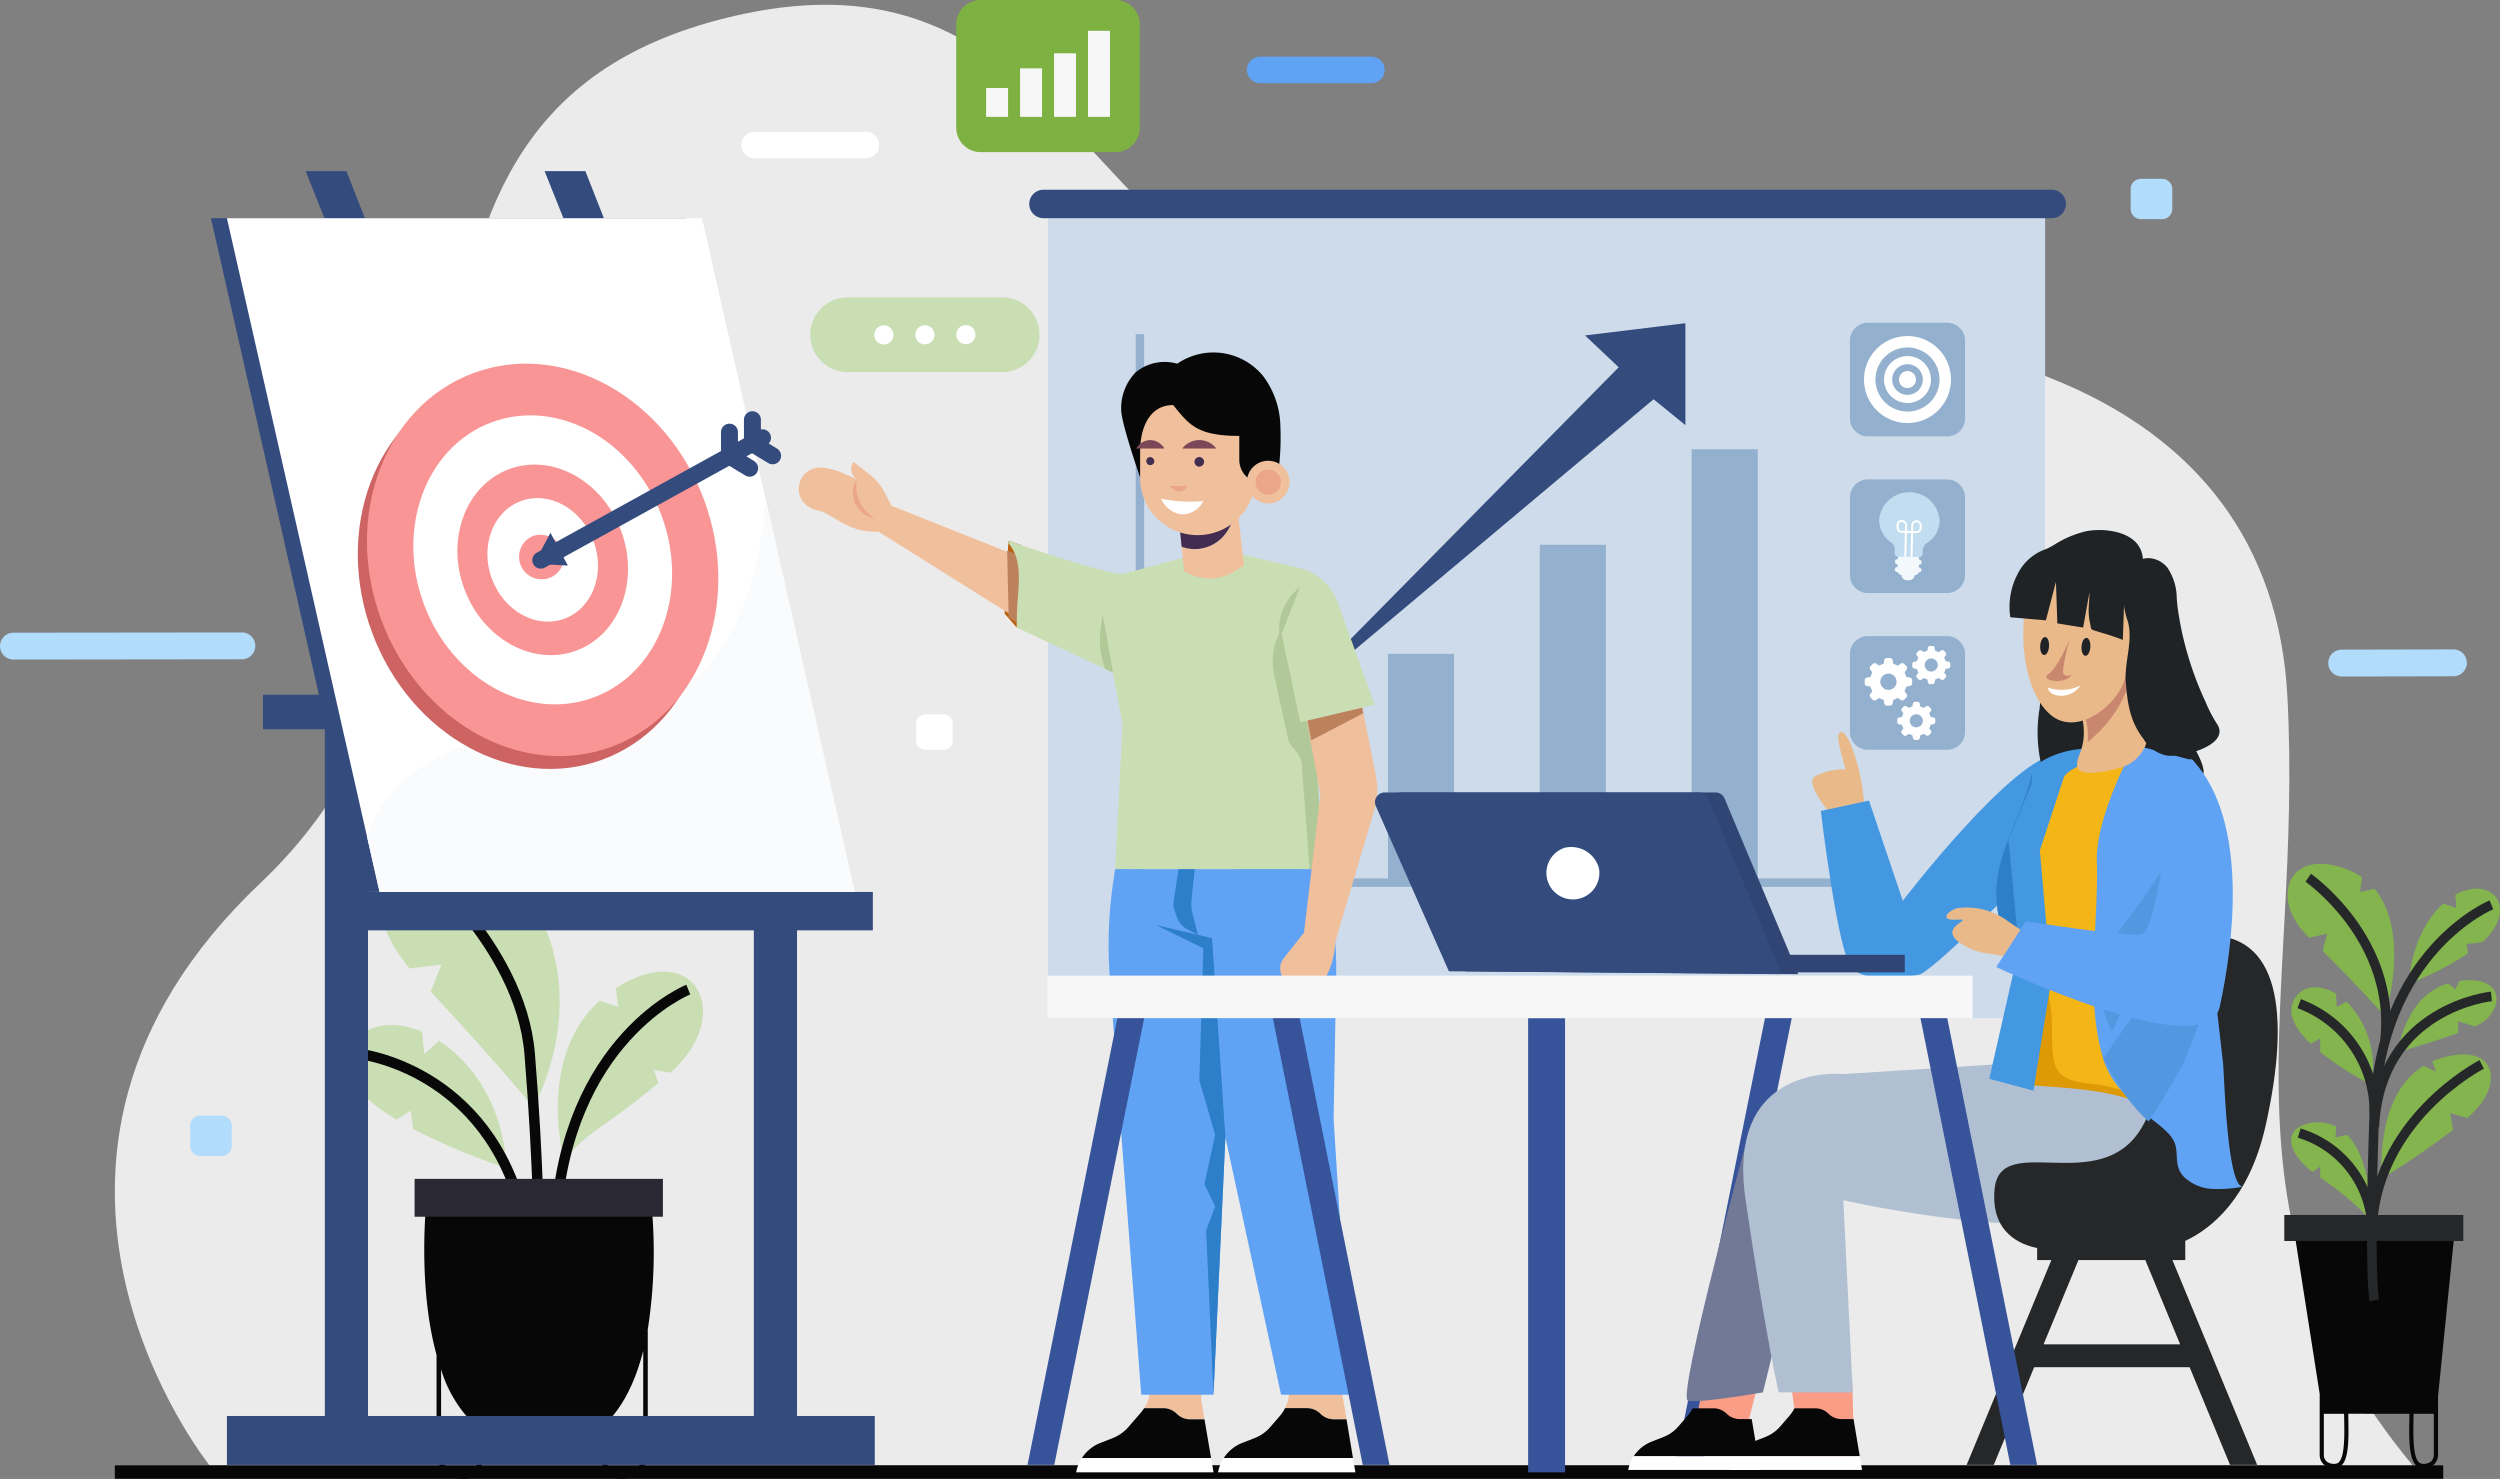 <svg id="Grupo_1080411" data-name="Grupo 1080411" xmlns="http://www.w3.org/2000/svg" xmlns:xlink="http://www.w3.org/1999/xlink" width="295" height="174.516" viewBox="0 0 295 174.516">
  <rect x="0" y="0" width="295" height="174.516" fill="#808080" stroke="none"/>
  <defs>
    <clipPath id="clip-path">
      <rect id="Rectángulo_379209" data-name="Rectángulo 379209" width="295" height="174.516" fill="none"/>
    </clipPath>
  </defs>
  <g id="Grupo_1080410" data-name="Grupo 1080410" clip-path="url(#clip-path)">
    <path id="Trazado_831556" data-name="Trazado 831556" d="M42.441,173.648s-28.8-35.8,6.063-68.772S54.567,15.85,102.317,3.132s42.823,45.219,94.363,38.154,89.057,5.2,90.952,41.7-9.474,61.461,14.779,90.665Z" transform="translate(-17.715 -0.737)" fill="#ebebeb"/>
    <rect id="Rectángulo_379189" data-name="Rectángulo 379189" width="274.753" height="1.589" transform="translate(13.549 172.911)" fill="#070707"/>
    <path id="Trazado_831557" data-name="Trazado 831557" d="M113.233,295.96a76.3,76.3,0,0,1-11.026-4.588l-.268-2.16-1.694,1.051c-4-2.417-7.017-5.36-5.5-8.313,1.544-3,5-3.548,8.517-2.058l.257,2.621,1.747-1.554c4.014,2.594,7.627,7.8,7.965,15" transform="translate(-53.46 -158.144)" fill="#cadeb4"/>
    <path id="Trazado_831558" data-name="Trazado 831558" d="M97.845,286.977s15.231,1.653,19.385,19.341" transform="translate(-55.442 -162.611)" fill="none" stroke="#080808" stroke-miterlimit="10" stroke-width="1.237"/>
    <path id="Trazado_831559" data-name="Trazado 831559" d="M121.521,259.807s-5.4-6.432-12.151-13.641l1.286-3.179s-2.069.236-3.768.461c-5.886-7.091-2.948-12.065-1.683-13.459,1.12-1.233,6.9-4.513,12.821,1.292l-.359,3.13h2.921c.316.461.627.949.933,1.474,6.93,11.792,0,23.922,0,23.922" transform="translate(-58.559 -129.163)" fill="#cadeb4"/>
    <path id="Trazado_831560" data-name="Trazado 831560" d="M111.038,232.66s13.311,10.407,14.383,23.539,1.1,22.423,1.1,22.423" transform="translate(-62.918 -131.833)" fill="none" stroke="#080808" stroke-miterlimit="10" stroke-width="1.237"/>
    <path id="Trazado_831561" data-name="Trazado 831561" d="M165.195,276.48l-1.978-.338.536,1.56c-7.311,6.051-8.185,5.43-11.128,9.214,0,0-3.328-12.129,4.192-18.942l2.2.75-.289-2.214c9.342-6.014,14.188,3.034,6.464,9.97" transform="translate(-86.067 -149.899)" fill="#cadeb4"/>
    <path id="Trazado_831562" data-name="Trazado 831562" d="M166.914,269.455s-14.472,5.762-15.678,27.738" transform="translate(-85.696 -152.683)" fill="none" stroke="#080808" stroke-miterlimit="10" stroke-width="1.237"/>
    <path id="Trazado_831563" data-name="Trazado 831563" d="M142.253,326.139H115.812s-1.169,10.1,1.158,18.535v11.642a2.921,2.921,0,0,0,1.667,2.632,3.426,3.426,0,0,0,1.458.37,2.122,2.122,0,0,0,1.19-.348c1-.664,1.587-2.257,1.747-4.754a11.752,11.752,0,0,0,12.778-.45c.118,2.755.713,4.5,1.769,5.2a2.148,2.148,0,0,0,1.19.348,3.431,3.431,0,0,0,1.463-.37,2.926,2.926,0,0,0,1.662-2.632V341.774h-.016a59.315,59.315,0,0,0,.375-15.635M120.99,358.524a2.09,2.09,0,0,1-2.123-.059,2.4,2.4,0,0,1-1.362-2.149v-9.921a15.144,15.144,0,0,0,5.011,7.461c-.144,3.05-.874,4.234-1.527,4.669m20.368-2.208A2.39,2.39,0,0,1,140,358.465a2.1,2.1,0,0,1-2.128.059c-.692-.461-1.458-1.747-1.538-5.183,2.551-2.176,4.1-5.521,5.022-9.133Z" transform="translate(-65.457 -184.802)" fill="#070707"/>
    <rect id="Rectángulo_379190" data-name="Rectángulo 379190" width="29.301" height="4.467" transform="translate(48.924 139.106)" fill="#2a2832"/>
    <path id="Trazado_831564" data-name="Trazado 831564" d="M633.368,317.272a32.912,32.912,0,0,0-6.082-5.129v-1.317l-.924.644c-3.434-2.722-3.272-5.444.084-5.827a4.7,4.7,0,0,1,2.721.462l-.078,1.282,1.371-.314c1.636,1.685,2.766,4.923,2.908,10.2" transform="translate(-353.5 -173.168)" fill="#83b44d"/>
    <path id="Trazado_831565" data-name="Trazado 831565" d="M660.257,292.789a12.207,12.207,0,0,1-1.71,1.827l-2-.6.315,2.009a97.926,97.926,0,0,1-8.421,5.738c-.216-4.893.752-10.744,4.962-13.309l1.474.708-.457-1.238a9.257,9.257,0,0,1,.963-.354c5.9-1.783,7.187,1.965,4.874,5.217" transform="translate(-367.414 -162.687)" fill="#83b44d"/>
    <path id="Trazado_831566" data-name="Trazado 831566" d="M633.289,280.292a37.007,37.007,0,0,1-5.979-3.822v-1.6l-1.125.619c-1.71-1.636-2.835-3.463-2.009-5.1.933-1.847,3.031-1.99,5-.81l.084,1.547,1.16-.6a10.738,10.738,0,0,1,2.869,9.771" transform="translate(-353.523 -152.323)" fill="#83b44d"/>
    <path id="Trazado_831567" data-name="Trazado 831567" d="M661.964,272.347l-1.994-.6v1.366c-3.208,1.154-7.148,2.284-7.148,2.284.712-3.729,2.442-7.074,5.989-8.15l.791.757.536-1.041c.246-.035.5-.054.757-.069,4.957-.246,4.3,4.088,1.071,5.453" transform="translate(-369.911 -151.226)" fill="#83b44d"/>
    <path id="Trazado_831568" data-name="Trazado 831568" d="M634.368,253.191s-3.38-3.758-7.359-7.723l.555-2.029-2.127.487c-.04-.039-.084-.079-.123-.118-4.667-4.505-2.368-10.646,4.589-7.944a7.929,7.929,0,0,1,1.764.943l-.25,1.72,1.72-.368c3.316,3.974,2.442,10.936,1.233,15.033" transform="translate(-352.942 -133.273)" fill="#83b44d"/>
    <path id="Trazado_831569" data-name="Trazado 831569" d="M666.278,246.156a7.053,7.053,0,0,1-1.695,2.157l-1.852.2.192,1.106a36.4,36.4,0,0,1-6.961,3.567s.079-5.674,3.881-9.3c.054-.054.108-.1.162-.147l1.538.516-.133-1.543c3.331-1.867,6.421.1,4.868,3.444" transform="translate(-371.691 -137.12)" fill="#83b44d"/>
    <path id="Trazado_831570" data-name="Trazado 831570" d="M643.574,334.364H624.537l3.071,19.574V361.2a1.564,1.564,0,0,0,.471,1.063,1.734,1.734,0,0,0,1.224.419c.073,0,.149,0,.226-.009,1.562-.116,1.507-3.184,1.463-5.65,0-.254-.009-.5-.011-.736H638.2c0,.235-.007.482-.011.736-.044,2.465-.1,5.534,1.463,5.65.078.006.154.009.226.009a1.735,1.735,0,0,0,1.224-.419,1.563,1.563,0,0,0,.471-1.063v-6.968ZM630.5,357.032c.036,2.019.09,5.069-1.009,5.151a1.391,1.391,0,0,1-1.075-.276,1.078,1.078,0,0,1-.319-.707v-4.913h2.391c0,.238.007.488.011.745m10.263,4.871a1.391,1.391,0,0,1-1.079.28c-1.1-.081-1.044-3.132-1.009-5.151,0-.257.009-.507.011-.745h2.391V361.2a1.075,1.075,0,0,1-.315.7" transform="translate(-353.885 -189.462)" fill="#070707"/>
    <rect id="Rectángulo_379191" data-name="Rectángulo 379191" width="21.125" height="3.07" transform="translate(269.547 143.366)" fill="#252728"/>
    <path id="Trazado_831571" data-name="Trazado 831571" d="M659.925,246.366s-13.141,5.4-13.817,24.564,0,22.108,0,22.108" transform="translate(-365.938 -139.6)" fill="none" stroke="#252728" stroke-miterlimit="10" stroke-width="1.134"/>
    <path id="Trazado_831572" data-name="Trazado 831572" d="M626.049,308.526a12.131,12.131,0,0,1,8.563,10.4" transform="translate(-354.742 -174.822)" fill="none" stroke="#252728" stroke-miterlimit="10" stroke-width="1.134"/>
    <path id="Trazado_831573" data-name="Trazado 831573" d="M658.779,289.822s-12.842,6.55-12.971,20.142" transform="translate(-365.938 -164.223)" fill="none" stroke="#252728" stroke-miterlimit="10" stroke-width="1.134"/>
    <path id="Trazado_831574" data-name="Trazado 831574" d="M626.049,273.289a13.593,13.593,0,0,1,8.863,12.9" transform="translate(-354.742 -154.855)" fill="none" stroke="#252728" stroke-miterlimit="10" stroke-width="1.134"/>
    <path id="Trazado_831575" data-name="Trazado 831575" d="M628.505,239s10.426,7.238,9.054,19.3" transform="translate(-356.133 -135.424)" fill="none" stroke="#252728" stroke-miterlimit="10" stroke-width="1.134"/>
    <path id="Trazado_831576" data-name="Trazado 831576" d="M660.318,271.306s-13.141,1.31-13.817,15.393" transform="translate(-366.33 -153.732)" fill="none" stroke="#252728" stroke-miterlimit="10" stroke-width="1.134"/>
    <rect id="Rectángulo_379192" data-name="Rectángulo 379192" width="4.358" height="95.699" transform="translate(180.318 78.036)" fill="#37539a"/>
    <rect id="Rectángulo_379193" data-name="Rectángulo 379193" width="117.657" height="95.699" transform="translate(123.668 24.444)" fill="#cedbea"/>
    <path id="Trazado_831577" data-name="Trazado 831577" d="M400.894,55.02H281.841a1.679,1.679,0,0,1,0-3.357H400.894a1.679,1.679,0,0,1,0,3.357" transform="translate(-158.75 -29.274)" fill="#344b7e"/>
    <path id="Trazado_831578" data-name="Trazado 831578" d="M515.177,186.617h-9.342a2.122,2.122,0,0,1-2.122-2.122v-9.166a2.122,2.122,0,0,1,2.122-2.122h9.342a2.122,2.122,0,0,1,2.122,2.122V184.5a2.122,2.122,0,0,1-2.122,2.122" transform="translate(-285.422 -98.145)" fill="#93b1ce"/>
    <path id="Trazado_831579" data-name="Trazado 831579" d="M513.072,181.471l-.42-.074a2.2,2.2,0,0,0-.217-.523l.245-.349a.323.323,0,0,0-.036-.413l-.251-.251a.323.323,0,0,0-.414-.029l-.349.245a2.166,2.166,0,0,0-.523-.217l-.072-.429a.323.323,0,0,0-.312-.268h-.363a.323.323,0,0,0-.318.268l-.074.419a2.162,2.162,0,0,0-.523.217l-.348-.234a.322.322,0,0,0-.414.036l-.251.251a.322.322,0,0,0-.036.413l.244.349a2.2,2.2,0,0,0-.217.523l-.419.074a.322.322,0,0,0-.267.319v.356a.322.322,0,0,0,.267.318l.419.074a2.194,2.194,0,0,0,.217.523l-.244.349a.322.322,0,0,0,.036.413l.251.252a.323.323,0,0,0,.414.036l.349-.245a2.164,2.164,0,0,0,.523.217l.074.419a.323.323,0,0,0,.319.268h.361a.323.323,0,0,0,.319-.268l.073-.419a2.158,2.158,0,0,0,.523-.217l.341.24a.323.323,0,0,0,.414-.036l.251-.251a.323.323,0,0,0,.036-.413l-.245-.352a2.185,2.185,0,0,0,.217-.523l.42-.074a.322.322,0,0,0,.267-.319v-.356a.322.322,0,0,0-.267-.317m-2.533,1.455a.96.96,0,1,1,.96-.96v.005a.961.961,0,0,1-.96.955" transform="translate(-287.703 -101.52)" fill="#fff"/>
    <path id="Trazado_831580" data-name="Trazado 831580" d="M524.943,177.74l-.337-.059a1.756,1.756,0,0,0-.174-.42l.2-.28a.259.259,0,0,0-.029-.332l-.2-.2a.258.258,0,0,0-.331-.024l-.28.2a1.753,1.753,0,0,0-.42-.174l-.058-.345a.259.259,0,0,0-.25-.215h-.291a.259.259,0,0,0-.255.215l-.059.336a1.731,1.731,0,0,0-.419.174l-.28-.188a.258.258,0,0,0-.331.029l-.2.2a.258.258,0,0,0-.029.332l.2.28a1.757,1.757,0,0,0-.174.42l-.336.059a.259.259,0,0,0-.215.256v.286a.259.259,0,0,0,.215.256l.336.059a1.757,1.757,0,0,0,.174.42l-.2.28a.259.259,0,0,0,.029.332l.2.2a.258.258,0,0,0,.331.029l.28-.2a1.755,1.755,0,0,0,.42.174l.059.336a.259.259,0,0,0,.256.215h.29a.259.259,0,0,0,.256-.215l.059-.336a1.755,1.755,0,0,0,.42-.174l.274.192a.258.258,0,0,0,.331-.029l.2-.2a.259.259,0,0,0,.029-.332l-.2-.283a1.756,1.756,0,0,0,.174-.42l.337-.059a.259.259,0,0,0,.215-.256v-.286a.259.259,0,0,0-.215-.254m-2.034,1.168a.771.771,0,1,1,.771-.771v0a.771.771,0,0,1-.771.767" transform="translate(-295.026 -99.664)" fill="#fff"/>
    <path id="Trazado_831581" data-name="Trazado 831581" d="M520.881,192.929l-.337-.059a1.761,1.761,0,0,0-.174-.42l.2-.28a.259.259,0,0,0-.029-.332l-.2-.2a.258.258,0,0,0-.331-.024l-.281.2a1.751,1.751,0,0,0-.42-.174l-.058-.345a.259.259,0,0,0-.25-.215H518.7a.259.259,0,0,0-.255.215l-.059.336a1.734,1.734,0,0,0-.419.174l-.28-.188a.258.258,0,0,0-.331.029l-.2.2a.258.258,0,0,0-.029.332l.2.28a1.757,1.757,0,0,0-.174.42l-.336.059a.259.259,0,0,0-.215.256v.286a.259.259,0,0,0,.215.256l.336.059a1.757,1.757,0,0,0,.174.42l-.2.28a.258.258,0,0,0,.029.332l.2.2a.258.258,0,0,0,.331.029l.28-.2a1.755,1.755,0,0,0,.42.174l.059.336a.259.259,0,0,0,.256.215H519a.259.259,0,0,0,.256-.215l.059-.336a1.751,1.751,0,0,0,.42-.174l.274.192a.258.258,0,0,0,.331-.029l.2-.2a.258.258,0,0,0,.029-.332l-.2-.283a1.759,1.759,0,0,0,.174-.42l.337-.059a.259.259,0,0,0,.215-.256v-.286a.259.259,0,0,0-.215-.254m-2.034,1.168a.771.771,0,1,1,.771-.771v0a.771.771,0,0,1-.771.767" transform="translate(-292.724 -108.27)" fill="#fff"/>
    <path id="Trazado_831582" data-name="Trazado 831582" d="M515.177,143.951h-9.342a2.122,2.122,0,0,1-2.122-2.122v-9.166a2.122,2.122,0,0,1,2.122-2.122h9.342a2.122,2.122,0,0,1,2.122,2.122v9.166a2.122,2.122,0,0,1-2.122,2.122" transform="translate(-285.422 -73.969)" fill="#93b1ce"/>
    <path id="Trazado_831583" data-name="Trazado 831583" d="M519.073,152.921a.305.305,0,0,1-.3.295h-.048a.5.5,0,0,1-.459.321.653.653,0,0,1-.672.594l-.243,0a.659.659,0,0,1-.646-.628.5.5,0,0,1-.429-.342h-.056a.3.3,0,0,1,.009-.6h.03l.009-.312h-.026a.3.3,0,0,1,0-.607h.035l.013-.464,2.509.056-.013.468h.009a.3.3,0,0,1,.295.308.3.3,0,0,1-.3.295h-.017l-.009.312h.009a.308.308,0,0,1,.3.312" transform="translate(-292.34 -85.658)" fill="#f2f8fc"/>
    <path id="Trazado_831584" data-name="Trazado 831584" d="M518.8,137.409a3.581,3.581,0,0,0-7.138-.166,3.222,3.222,0,0,0,1.4,2.694h0a1.048,1.048,0,0,1,.441.856l-.011.444a.394.394,0,0,0,.4.387l2.49.058a.393.393,0,0,0,.417-.367l.01-.448a1.042,1.042,0,0,1,.472-.829h0a3.223,3.223,0,0,0,1.523-2.628" transform="translate(-289.922 -75.944)" fill="#c2ddef"/>
    <path id="Trazado_831585" data-name="Trazado 831585" d="M517.594,146.077l.087-3.719a.5.5,0,0,0-1-.023l-.006.279a.5.5,0,0,0,.487.51l.86.023" transform="translate(-292.768 -80.376)" fill="none" stroke="#fff" stroke-miterlimit="10" stroke-width="0.236"/>
    <path id="Trazado_831586" data-name="Trazado 831586" d="M520.013,146.146l.086-3.719a.5.5,0,0,1,1,.023l-.007.279a.5.5,0,0,1-.51.487l-.926-.02" transform="translate(-294.454 -80.428)" fill="none" stroke="#fff" stroke-miterlimit="10" stroke-width="0.236"/>
    <path id="Trazado_831587" data-name="Trazado 831587" d="M515.177,101.284h-9.342a2.122,2.122,0,0,1-2.122-2.122V90a2.122,2.122,0,0,1,2.122-2.122h9.342A2.122,2.122,0,0,1,517.3,90v9.166a2.122,2.122,0,0,1-2.122,2.122" transform="translate(-285.422 -49.793)" fill="#93b1ce"/>
    <path id="Trazado_831588" data-name="Trazado 831588" d="M517.81,96.636a5.132,5.132,0,1,1-5.132-5.132,5.132,5.132,0,0,1,5.132,5.132" transform="translate(-287.594 -51.849)" fill="#fff"/>
    <path id="Trazado_831589" data-name="Trazado 831589" d="M518.226,98.4a3.78,3.78,0,1,1-3.78-3.78,3.78,3.78,0,0,1,3.78,3.78" transform="translate(-289.361 -53.617)" fill="#93b1ce"/>
    <path id="Trazado_831590" data-name="Trazado 831590" d="M518.536,99.727a2.768,2.768,0,1,1-2.768-2.768,2.768,2.768,0,0,1,2.768,2.768" transform="translate(-290.684 -54.94)" fill="#fff"/>
    <path id="Trazado_831591" data-name="Trazado 831591" d="M518.832,100.98a1.809,1.809,0,1,1-1.809-1.809,1.809,1.809,0,0,1,1.809,1.809" transform="translate(-291.938 -56.194)" fill="#93b1ce"/>
    <path id="Trazado_831592" data-name="Trazado 831592" d="M519.081,102.043a1,1,0,1,1-1-1,1,1,0,0,1,1,1" transform="translate(-293 -57.256)" fill="#fff"/>
    <rect id="Rectángulo_379194" data-name="Rectángulo 379194" width="7.801" height="13.831" transform="translate(145.861 90.319)" fill="#93b1ce"/>
    <rect id="Rectángulo_379195" data-name="Rectángulo 379195" width="7.801" height="26.998" transform="translate(163.779 77.152)" fill="#93b1ce"/>
    <rect id="Rectángulo_379196" data-name="Rectángulo 379196" width="7.801" height="39.87" transform="translate(181.696 64.281)" fill="#93b1ce"/>
    <rect id="Rectángulo_379197" data-name="Rectángulo 379197" width="7.801" height="51.137" transform="translate(199.614 53.013)" fill="#93b1ce"/>
    <path id="Trazado_831593" data-name="Trazado 831593" d="M345.578,135.016l45.359-38.042,3.755,3.053V88l-11.845,1.444L386.82,93.2Z" transform="translate(-195.816 -49.862)" fill="#344b7e"/>
    <path id="Trazado_831594" data-name="Trazado 831594" d="M310.386,91v64.716H394.4" transform="translate(-175.876 -51.562)" fill="none" stroke="#93b1ce" stroke-miterlimit="10" stroke-width="1"/>
    <path id="Trazado_831595" data-name="Trazado 831595" d="M131.507,138.913H75.446L57.439,59.41H113.5Z" transform="translate(-32.547 -33.664)" fill="#344b7e"/>
    <rect id="Rectángulo_379198" data-name="Rectángulo 379198" width="76.446" height="5.776" transform="translate(26.777 167.085)" fill="#344b7e"/>
    <rect id="Rectángulo_379199" data-name="Rectángulo 379199" width="5.096" height="96.661" transform="translate(38.329 73.312)" fill="#344b7e"/>
    <rect id="Rectángulo_379200" data-name="Rectángulo 379200" width="5.096" height="91.969" transform="translate(88.952 78.004)" fill="#344b7e"/>
    <rect id="Rectángulo_379201" data-name="Rectángulo 379201" width="62.119" height="4.53" transform="translate(40.877 105.25)" fill="#344b7e"/>
    <rect id="Rectángulo_379202" data-name="Rectángulo 379202" width="23.104" height="4.077" transform="translate(31.024 81.976)" fill="#344b7e"/>
    <path id="Trazado_831596" data-name="Trazado 831596" d="M83.217,46.6h4.813L91.371,55.1H86.615Z" transform="translate(-47.154 -26.408)" fill="#344b7e"/>
    <path id="Trazado_831597" data-name="Trazado 831597" d="M148.289,46.6H153.1l3.341,8.494h-4.757Z" transform="translate(-84.026 -26.408)" fill="#344b7e"/>
    <path id="Trazado_831598" data-name="Trazado 831598" d="M135.855,138.913H79.8L61.788,59.41h56.06Z" transform="translate(-35.011 -33.664)" fill="#fff"/>
    <path id="Trazado_831599" data-name="Trazado 831599" d="M157.489,182.485h-56.06l-1.465-6.474c2.583-8.672,12.836-12.979,29.1-14.561,12.81-1.244,16.91-13.82,17.967-25.144Z" transform="translate(-56.643 -77.236)" fill="#fafbfc"/>
    <path id="Trazado_831600" data-name="Trazado 831600" d="M137.22,118.626c4.5,12.175-.374,25.2-10.9,29.095s-22.7-2.821-27.21-15,.374-25.2,10.9-29.095,22.7,2.821,27.209,15" transform="translate(-55.211 -58.093)" fill="#ce6363"/>
    <path id="Trazado_831601" data-name="Trazado 831601" d="M139.718,115.126c4.5,12.175-.374,25.2-10.9,29.095s-22.7-2.821-27.21-15,.374-25.2,10.9-29.095,22.7,2.821,27.209,15" transform="translate(-56.626 -56.11)" fill="#f99595"/>
    <path id="Trazado_831602" data-name="Trazado 831602" d="M141.84,124.957c3.318,8.968-.276,18.563-8.026,21.43s-16.724-2.078-20.041-11.046.275-18.563,8.026-21.43,16.724,2.078,20.041,11.046" transform="translate(-63.767 -64.085)" fill="#fff"/>
    <path id="Trazado_831603" data-name="Trazado 831603" d="M143.861,134.323c2.188,5.913-.182,12.238-5.292,14.129s-11.026-1.37-13.213-7.283.182-12.238,5.292-14.129,11.026,1.37,13.213,7.283" transform="translate(-70.569 -71.681)" fill="#f99595"/>
    <path id="Trazado_831604" data-name="Trazado 831604" d="M145.235,140.695c1.418,3.834-.118,7.935-3.431,9.161s-7.149-.888-8.568-4.722.118-7.936,3.431-9.161,7.149.888,8.568,4.722" transform="translate(-75.197 -76.85)" fill="#fff"/>
    <path id="Trazado_831605" data-name="Trazado 831605" d="M146.729,147.619a2.655,2.655,0,1,1-3.519-1.939,2.857,2.857,0,0,1,3.519,1.939" transform="translate(-80.226 -82.466)" fill="#f99595"/>
    <line id="Línea_1017" data-name="Línea 1017" y1="14.443" x2="26.167" transform="translate(63.81 51.657)" fill="none" stroke="#344b7e" stroke-linecap="round" stroke-miterlimit="10" stroke-width="2"/>
    <path id="Trazado_831606" data-name="Trazado 831606" d="M198.624,117.663v2.819l2.384,1.442" transform="translate(-112.547 -66.672)" fill="none" stroke="#344b7e" stroke-linecap="round" stroke-miterlimit="10" stroke-width="2"/>
    <path id="Trazado_831607" data-name="Trazado 831607" d="M204.874,114.283V117.1l2.383,1.442" transform="translate(-116.089 -64.757)" fill="none" stroke="#344b7e" stroke-linecap="round" stroke-miterlimit="10" stroke-width="2"/>
    <path id="Trazado_831608" data-name="Trazado 831608" d="M147.267,145.059c-.09.269-1.993,3.665-1.993,3.665l4.052.208Z" transform="translate(-82.317 -82.196)" fill="#344b7e"/>
    <path id="Trazado_831609" data-name="Trazado 831609" d="M274.975,157.48l-1.418-1.625.442-8.614,1.55.53.618,6.375Z" transform="translate(-155.007 -83.432)" fill="#bc610f"/>
    <path id="Trazado_831610" data-name="Trazado 831610" d="M226.882,133.985l15.244,9.553a3.348,3.348,0,1,0,3.017-5.948l-16.724-6.662-.735-1.456a6.624,6.624,0,0,0-1.843-2.238l-1.906-1.484a1.418,1.418,0,0,0,.234,1.9l.159.137-1.767-.76a7.553,7.553,0,0,0-2.365-.589,2.51,2.51,0,0,0-.924,4.906l1.214.363,2.118,1.231a7.82,7.82,0,0,0,4.277,1.051" transform="translate(-123.232 -71.254)" fill="#f0bf9c"/>
    <path id="Trazado_831611" data-name="Trazado 831611" d="M232.706,130.438h0a4.5,4.5,0,0,0,1.622,4.3l.5.4-.5-.178a3.11,3.11,0,0,1-1.627-4.525" transform="translate(-131.609 -73.911)" fill="#eba588"/>
    <path id="Trazado_831612" data-name="Trazado 831612" d="M274.409,157.767l2.133,1.446-.7-8.68-1.619-.627Z" transform="translate(-155.382 -84.942)" fill="#bc825b"/>
    <path id="Trazado_831613" data-name="Trazado 831613" d="M274.577,147.525v-.283s12.216,4.248,13.6,3.881l7.833-2.078,4.937-.467,7.931,1.871a6.4,6.4,0,0,1,4.552,4.059l4.359,12.079-7.27,1.734L311.853,186H287.174l.867-17.075-1.134-6.136-11.354-5.3.024-1.548c.046-2.927.909-6.188-1-8.408" transform="translate(-155.585 -83.433)" fill="#cadeb4"/>
    <path id="Trazado_831614" data-name="Trazado 831614" d="M301.026,174.148l-1.2-6.853-.224,1.515a9.922,9.922,0,0,0,.525,4.938Z" transform="translate(-169.704 -94.795)" fill="#b1c898"/>
    <path id="Trazado_831615" data-name="Trazado 831615" d="M351.292,175.5l-1.5.317-2.2-10.405,2.151-5.5a6.33,6.33,0,0,0-2.452,5v.494a7.3,7.3,0,0,0-.591,4.789l1.6,7.38a3,3,0,0,0,.81,1.483,3,3,0,0,1,.868,1.874l.906,12.244h1.738Z" transform="translate(-196.358 -90.609)" fill="#b1c898"/>
    <path id="Trazado_831616" data-name="Trazado 831616" d="M354.078,379.094a2.249,2.249,0,0,0-1.59-.659H349.9a4.631,4.631,0,0,0,.353-3.258l-.145-.561H356.3l.859,5.136h-1.491a2.249,2.249,0,0,1-1.59-.659" transform="translate(-198.268 -212.271)" fill="#f0bf9c"/>
    <path id="Trazado_831617" data-name="Trazado 831617" d="M335.406,387.524l1.473-.577a4.636,4.636,0,0,0,1.811-1.28l1.126-1.3a4.631,4.631,0,0,0,.631-.94h2.584a2.249,2.249,0,0,1,1.59.659,2.249,2.249,0,0,0,1.59.659H347.7l.764,4.569H333.214a4.631,4.631,0,0,1,2.192-1.791" transform="translate(-188.811 -217.264)" fill="#070707"/>
    <path id="Trazado_831618" data-name="Trazado 831618" d="M347.584,397.011l.282,1.684H331.657a4.63,4.63,0,0,1,.675-1.684Z" transform="translate(-187.929 -224.96)" fill="#fff"/>
    <path id="Trazado_831619" data-name="Trazado 831619" d="M315.379,379.094a2.249,2.249,0,0,0-1.59-.659h-2.251a4.63,4.63,0,0,0,.738-2.783l-.061-1.036h6.168l-.127,2.784.4,2.351h-1.687a2.249,2.249,0,0,1-1.59-.659" transform="translate(-176.528 -212.271)" fill="#f0bf9c"/>
    <path id="Trazado_831620" data-name="Trazado 831620" d="M296.774,387.524l1.473-.577a4.632,4.632,0,0,0,1.811-1.28l1.486-1.714a4.672,4.672,0,0,0,.387-.524h2.251a2.249,2.249,0,0,1,1.59.659,2.249,2.249,0,0,0,1.59.659h1.688l.779,4.569H294.582a4.631,4.631,0,0,1,2.192-1.791" transform="translate(-166.921 -217.264)" fill="#070707"/>
    <path id="Trazado_831621" data-name="Trazado 831621" d="M308.946,397.011l.287,1.684H293.025a4.621,4.621,0,0,1,.674-1.684Z" transform="translate(-166.038 -224.96)" fill="#fff"/>
    <path id="Trazado_831622" data-name="Trazado 831622" d="M327.319,236.671l.126.551a51,51,0,0,1,1.271,12.259l-.3,16.672,2.047,32.529h-8.249l-6.572-30.395-1.4,30.395h-8.524l-2.482-32.4-1.235-16.967a50.976,50.976,0,0,1,.414-11.159l.22-1.489Z" transform="translate(-171.051 -134.106)" fill="#60a2f4"/>
    <path id="Trazado_831623" data-name="Trazado 831623" d="M322.975,276.921,321.4,253.442l-6.6-1.534,5.569,2.735-.467,15.575,1.868,6.436-1.268,5.8,1.268,2.668-1.067,2.8.867,19.389Z" transform="translate(-178.379 -142.74)" fill="#2d7fc9"/>
    <path id="Trazado_831624" data-name="Trazado 831624" d="M322.03,236.671l-.379,3.617a4.624,4.624,0,0,0,.123,1.649l.645,2.487-1.225-.643a2.656,2.656,0,0,1-1.3-1.545l-.288-.9a1.835,1.835,0,0,1-.066-.836l.586-3.826Z" transform="translate(-181.053 -134.106)" fill="#2d7fc9"/>
    <path id="Trazado_831625" data-name="Trazado 831625" d="M326.559,142.738a6.053,6.053,0,0,0,1.283-2.2c.053-.15.1-.3.144-.454l.422-.071.7,6.037-1.1.691a5.581,5.581,0,0,1-5.968-.024l-.294-2.872a4.489,4.489,0,0,0,1.457.283,4.582,4.582,0,0,0,3.358-1.39" transform="translate(-182.312 -79.336)" fill="#f0bf9c"/>
    <path id="Trazado_831626" data-name="Trazado 831626" d="M327.629,140.177c-.045.152-.091.3-.144.454a6.051,6.051,0,0,1-1.283,2.2,4.583,4.583,0,0,1-3.358,1.39,4.491,4.491,0,0,1-1.457-.283l-.273-2.664Z" transform="translate(-181.955 -79.429)" fill="#422c4f"/>
    <path id="Trazado_831627" data-name="Trazado 831627" d="M317.22,122.15h0a6.8,6.8,0,0,0,6.8-6.8v-4.41a6.8,6.8,0,0,0-13.607,0v4.41a6.8,6.8,0,0,0,6.8,6.8" transform="translate(-175.893 -59.005)" fill="#f0bf9c"/>
    <path id="Trazado_831628" data-name="Trazado 831628" d="M311.876,97.309a7.556,7.556,0,0,1,10.152,1.465,10.161,10.161,0,0,1,2.028,6.008,30.866,30.866,0,0,1-.42,6.491h-2.5a2.769,2.769,0,0,1-1.931-2.639v-2.811c-5.1,0-5.969-1.419-7.8-3.639-2.909,0-3.9,2.873-3.9,5.441v3.1s-2.195-6.292-2.235-7.93a6.08,6.08,0,0,1,1.7-4.465,5.356,5.356,0,0,1,4.917-1.023" transform="translate(-172.969 -54.386)" fill="#070707"/>
    <path id="Trazado_831629" data-name="Trazado 831629" d="M339.508,127.977a2.518,2.518,0,1,0,2.518-2.518,2.518,2.518,0,0,0-2.518,2.518" transform="translate(-192.377 -71.089)" fill="#f0bf9c"/>
    <path id="Trazado_831630" data-name="Trazado 831630" d="M341.886,129.324a1.487,1.487,0,1,0,1.487-1.487,1.487,1.487,0,0,0-1.487,1.487" transform="translate(-193.725 -72.437)" fill="#eba588"/>
    <path id="Trazado_831631" data-name="Trazado 831631" d="M358.27,192.693l-6.524,1.6,1.587,8.724-1.945,16.226L349,222.258a1.962,1.962,0,0,0-.329,1.789l1.388,4.5.366.068a2.42,2.42,0,0,0,2.751-2.851,9.583,9.583,0,0,0,1.9-5.405l4.6-15.547a8.743,8.743,0,0,0,.186-4.2Z" transform="translate(-197.521 -109.187)" fill="#f0bf9c"/>
    <path id="Trazado_831632" data-name="Trazado 831632" d="M362.467,192.693l-6.444,1.519.443,2.336,6.139-3.2Z" transform="translate(-201.736 -109.187)" fill="#bc825b"/>
    <path id="Trazado_831633" data-name="Trazado 831633" d="M323.913,119.824a2.528,2.528,0,0,1,2.016,1H321.9a2.528,2.528,0,0,1,2.016-1" transform="translate(-182.398 -67.896)" fill="#7c4756"/>
    <path id="Trazado_831634" data-name="Trazado 831634" d="M325.244,125.011a.565.565,0,1,0,.566-.566.566.566,0,0,0-.566.566" transform="translate(-184.295 -70.515)" fill="#422c4f"/>
    <path id="Trazado_831635" data-name="Trazado 831635" d="M311.03,119.824a2,2,0,0,0-1.674,1H312.7a2,2,0,0,0-1.674-1" transform="translate(-175.292 -67.896)" fill="#7c4756"/>
    <path id="Trazado_831636" data-name="Trazado 831636" d="M313.074,125.011a.478.478,0,1,1-.469-.566.524.524,0,0,1,.469.566" transform="translate(-176.867 -70.515)" fill="#422c4f"/>
    <path id="Trazado_831637" data-name="Trazado 831637" d="M318.529,132.337h2.1a1.267,1.267,0,0,1-.993.646,1.472,1.472,0,0,1-1.106-.646" transform="translate(-180.49 -74.987)" fill="#eba588"/>
    <path id="Trazado_831638" data-name="Trazado 831638" d="M316.153,135.806a17.73,17.73,0,0,0,4.978.276,2.842,2.842,0,0,1-2.51,1.573,3.063,3.063,0,0,1-2.468-1.849" transform="translate(-179.143 -76.952)" fill="#fff"/>
    <path id="Trazado_831639" data-name="Trazado 831639" d="M467.222,271.44h3.161l-11.11,55.221h-3.161Z" transform="translate(-258.45 -153.808)" fill="#37539a"/>
    <path id="Trazado_831640" data-name="Trazado 831640" d="M468.459,376.018l-1.815,7.251h-6.133l1.534-7.251Z" transform="translate(-260.942 -213.065)" fill="#f99d87"/>
    <path id="Trazado_831641" data-name="Trazado 831641" d="M446.947,387.4l1.416-.555a4.456,4.456,0,0,0,1.74-1.23l1.082-1.248a4.447,4.447,0,0,0,.606-.9h2.483a2.159,2.159,0,0,1,1.529.633,2.161,2.161,0,0,0,1.528.633h1.433l.735,4.391H444.84a4.454,4.454,0,0,1,2.107-1.721" transform="translate(-252.062 -217.285)" fill="#070707"/>
    <path id="Trazado_831642" data-name="Trazado 831642" d="M458.65,396.519l.271,1.619H443.345a4.441,4.441,0,0,1,.648-1.619Z" transform="translate(-251.215 -224.682)" fill="#fff"/>
    <path id="Trazado_831643" data-name="Trazado 831643" d="M487.54,376.018l1.255,8.925h6.275l-.252-8.925Z" transform="translate(-276.257 -213.065)" fill="#f99d87"/>
    <path id="Trazado_831644" data-name="Trazado 831644" d="M474.673,387.4l1.416-.555a4.458,4.458,0,0,0,1.74-1.23l1.082-1.248a4.45,4.45,0,0,0,.606-.9H482a2.16,2.16,0,0,1,1.528.633,2.16,2.16,0,0,0,1.528.633h1.433l.735,4.391H472.566a4.454,4.454,0,0,1,2.107-1.721" transform="translate(-267.773 -217.285)" fill="#070707"/>
    <path id="Trazado_831645" data-name="Trazado 831645" d="M486.376,396.519l.271,1.619H471.071a4.439,4.439,0,0,1,.648-1.619Z" transform="translate(-266.925 -224.682)" fill="#fff"/>
    <path id="Trazado_831646" data-name="Trazado 831646" d="M466.824,306.5s-8.8,32.141-7.4,32.459,8.843-.983,8.843-.983l5.392-21.94Z" transform="translate(-260.242 -173.673)" fill="#727997"/>
    <path id="Trazado_831647" data-name="Trazado 831647" d="M487.587,326.375l-1.115-22.685s23.8,5.579,36.628,1.3,7.066-18.965,7.066-18.965l-43.694,2.789s-13.945-1.489-11.528,14.873,3.9,22.685,3.9,22.685Z" transform="translate(-268.961 -162.074)" fill="#b0c0d2"/>
    <path id="Trazado_831648" data-name="Trazado 831648" d="M561.283,290.749c3.05-1.431,7.545-4.961,9.482-13.592,3.068-13.666,1.395-22.59-6.833-22.451s-2.928,14.874-7.9,22.869-16.594.186-17.245,7.066c-.5,5.249,3.227,6.6,5.021,6.946v1.421h1.681l-10,24.171h3.2l4.77-11.528H561.8l4.77,11.528h3.2l-10-24.171h1.518Zm-.6,12.206H544.566l4.116-9.947h7.887Z" transform="translate(-303.425 -144.324)" fill="#252728"/>
    <path id="Trazado_831649" data-name="Trazado 831649" d="M524.916,271.44h-3.161l11.109,55.221h3.161Z" transform="translate(-295.645 -153.808)" fill="#37539a"/>
    <path id="Trazado_831650" data-name="Trazado 831650" d="M570.867,277.4A7.468,7.468,0,0,1,569,282c-3.307-1.415-6.049-3.8-9.6-4.749-4.138-1.1-8.488-1.1-12.72-1.534-2.926-.314.116-5.167.8-6.513a16.947,16.947,0,0,0,1.878-8.292c4.264,2.353,10.171,4.64,12.8,8.843.95,1.516,2,3.626,3.652,4.512,1.487.8,3.41.116,4.546,1.665a2.733,2.733,0,0,1,.512,1.467" transform="translate(-309.057 -147.842)" fill="#dd9a05"/>
    <path id="Trazado_831651" data-name="Trazado 831651" d="M496.116,209.59s-3.828-4.293-2.278-5.037a7.022,7.022,0,0,1,3.486-.8c.279.124-1.488-4.321-.465-4.4s2.569,5.154,2.679,8.207-3.423,2.03-3.423,2.03" transform="translate(-279.617 -112.96)" fill="#e9b98a"/>
    <path id="Trazado_831652" data-name="Trazado 831652" d="M495.785,211.97l5.681-1.229,3.993,11.824S518.5,205.51,523.875,205.2l-3.215,13.831s-11.67,11.977-13.359,12.284-6.142.921-7.831-.768-3.685-18.58-3.685-18.58" transform="translate(-280.929 -116.275)" fill="#4498e2"/>
    <path id="Trazado_831653" data-name="Trazado 831653" d="M566.963,161.09q2.988,7.182,5.937,14.38c.419,1.024,1.472,2.616,1.518,3.71.036.858-.714,1.142-1.551,1.471a27.043,27.043,0,0,1-5.5,1.018c-2.148.362-4.313.848-6.477,1.092-2.65.3-4.843-1.845-5.6-4.26a16.9,16.9,0,0,1-.233-6.687c.223-2.25.433-4.5.6-6.756.1-1.351.2-2.708.219-4.063.014-1.334-1.315-2.465-.165-3.737a5.072,5.072,0,0,1,2.736-1.252,8.143,8.143,0,0,1,4.174-.219c2.261.693,3.432,3.12,4.34,5.3" transform="translate(-314.392 -88.163)" fill="#1f2326"/>
    <path id="Trazado_831654" data-name="Trazado 831654" d="M543.552,224.873c-.129-5.105,3.2-9.628,4.254-14.625a162.818,162.818,0,0,0-.1,17.933c.09,1.824-.979,3.985-2.6,2.077-1.116-1.316-1.511-3.727-1.553-5.385" transform="translate(-307.994 -119.134)" fill="#2d7fc9"/>
    <path id="Trazado_831655" data-name="Trazado 831655" d="M571.581,238.066c.123,2.172.188,4.347.175,6.522-.018,3.283-2.758,3.88-5.43,2.332-2.768-1.6-5.658-3.173-8.9-3.483-4.67-.447-4.976-1.6-4.938-6.653.036-4.943-2.195-9.43-3.547-14.078a21.816,21.816,0,0,1-1.205-7.071c.165-2.482,1.614-5.1,2.544-7.43,1.949-4.876,8.717-4.621,12.983-4.039,2.392.327,5.071.471,6.563,2.47,2.025,2.711,2.255,6.556,1.512,9.739-.934,4-2.659,8.025-1.933,12.071.471,2.624,1.812,4.561,2.018,7.25q.09,1.185.159,2.371" transform="translate(-310.355 -115.514)" fill="#f4b516"/>
    <path id="Trazado_831656" data-name="Trazado 831656" d="M554.16,204.859c-.061.39-3.369,1.306-3.73,2.439s-2.809,8.559-2.809,8.559l1.346,15.3-2.106,13.049-5.209-1.4,3.5-15.426-1.233-12.761,3.773-9.188a10.93,10.93,0,0,1,5.64-1.579c3.522-.088.824,1.007.824,1.007" transform="translate(-306.919 -115.507)" fill="#4498e2"/>
    <path id="Trazado_831657" data-name="Trazado 831657" d="M574.866,202.833s-4.629,8.419-4.451,13.723c.252,7.5-1.471,15.763.742,23.257.851,2.883,2.969,4.807,5.163,6.711.977.848,2.6,1.877,3.184,3.063.672,1.366-.1,2.881,1.188,4.212a5.214,5.214,0,0,0,3.332,1.425,15.486,15.486,0,0,0,3.684-.273c-1.937.3-2.251-13.232-2.4-14.592-.768-6.785-1.568-13.6-2.514-20.332-.2-1.4-.227-15.153-1.036-15.367Z" transform="translate(-322.989 -114.932)" fill="#60a2f4"/>
    <path id="Trazado_831658" data-name="Trazado 831658" d="M581.1,225.2a112.51,112.51,0,0,1-3.783,13.107,44.712,44.712,0,0,1-2.9,6.285c-.871,1.534-1.4,3.265-2.247,4.719a52.386,52.386,0,0,1-2.108-5.7c-.337-2.652.836-3.464,2.444-5.495a93.987,93.987,0,0,0,8.6-12.914" transform="translate(-322.98 -127.607)" fill="#5397e0"/>
    <path id="Trazado_831659" data-name="Trazado 831659" d="M572.655,265.743c-.033.11,1.856,3.144,2,3.382A18.554,18.554,0,0,0,578,273.186c.141.129,3.775-6.125,4.054-6.717a45.673,45.673,0,0,0,2.773-8.072c.873-3.352.264-6.409-.176-9.8l-11.994,17.146" transform="translate(-324.487 -140.864)" fill="#5397e0"/>
    <path id="Trazado_831660" data-name="Trazado 831660" d="M572.217,190.307a4.5,4.5,0,0,1-3.241,2.983c-.908.3-4,.971-4.7.232-.482-.5-.164-1.322.09-1.974a6.8,6.8,0,0,0,.431-1.791,8.078,8.078,0,0,0-1.429-5.293c.006-.007.006-.007,0-.007-.156-.248-.324-.474-.5-.706a.006.006,0,0,1-.007-.006l.314-.212a2.9,2.9,0,0,1,.334-.149,16.687,16.687,0,0,1,2.37-.482,33.778,33.778,0,0,0,4.2-1.441c.253-.1.5-.192.746-.284-1.8.652,1.694,7.844,1.4,9.129" transform="translate(-318.934 -102.662)" fill="#e9b98a"/>
    <path id="Trazado_831661" data-name="Trazado 831661" d="M571.205,182.87a14.8,14.8,0,0,1-5.283,8.3,8.079,8.079,0,0,0-1.429-5.293c.006-.007.006-.007,0-.007-.253-.551-.448-.683-.5-.706a.007.007,0,0,1-.008-.006l.314-.211a2.831,2.831,0,0,1,.334-.149,16.684,16.684,0,0,1,2.37-.482,33.776,33.776,0,0,0,4.2-1.441" transform="translate(-319.574 -103.621)" fill="#ca876f"/>
    <path id="Trazado_831662" data-name="Trazado 831662" d="M565.5,154.976c1.532,2.179,1.266,4.289,1.021,6.753-.155,1.557-1.28,4.556-3.47,3.873a3.14,3.14,0,0,0-.108.39c-.884,3.26-5.808,7.079-8.923,4.23-2.412-2.205-3.119-6.429-3.1-9.539,0-.266.012-.518.03-.752a18.1,18.1,0,0,1,.717-4.806,4.486,4.486,0,0,1,2.088-2.109c3.606-2.158,9.215-1.632,11.742,1.959" transform="translate(-312.172 -85.981)" fill="#e9b98a"/>
    <path id="Trazado_831663" data-name="Trazado 831663" d="M565.71,170.939a4.131,4.131,0,0,1-2.741-1.971c-1.6-2.045-1.905-4.266-2.091-6.728-.178-2.37.9-4.852.234-7.17a8.46,8.46,0,0,1-.428-1.736c-.005-.114,0-.228,0-.35,0,.115-.011.231-.013.345-.049,1.323-.09,2.644-.14,3.96a27.621,27.621,0,0,0-2.649-.882c-1.33-.469-.982-.063-1.28-1.406a7.7,7.7,0,0,1-.065-2c.022-.461.06-.917.055-1.324-.077.435-.155.862-.231,1.3-.169.95-.343,1.908-.511,2.858-1.021-.164-2.035-.329-3.048-.494-.037-1.109-.072-2.21-.109-3.318-.017-.526-.036-1.059-.053-1.584-.127.478-.246.956-.373,1.434-.268,1.038-.544,2.071-.812,3.109l-4.2-.364a8.284,8.284,0,0,1,.75-4.878c.106-.218.219-.437.341-.644a5.875,5.875,0,0,1,3.187-2.545c.251-.121.507-.257.788-.411a12.223,12.223,0,0,1,3.925-1.684c2.42-.436,6.445.128,6.653,3.272a2.424,2.424,0,0,1,.873-.075,2.926,2.926,0,0,1,1.173.388,3.146,3.146,0,0,1,.814.677,6.468,6.468,0,0,1,1.134,3.675c.036.423.07.838.129,1.229a37.037,37.037,0,0,0,1.223,5.6,38.346,38.346,0,0,0,2.039,5.358,15.9,15.9,0,0,0,1.308,2.544c1.851,2.6-4.181,4.1-5.88,3.81" transform="translate(-310.038 -81.782)" fill="#1f2326"/>
    <path id="Trazado_831664" data-name="Trazado 831664" d="M559.97,174.056s-1.47,3.446-2.534,4.123,1.772,1.393,2.768.072c0,0-1.005.455-1.047-.412a21.857,21.857,0,0,1,.813-3.783" transform="translate(-315.73 -98.626)" fill="#ca876f"/>
    <path id="Trazado_831665" data-name="Trazado 831665" d="M555.516,174.493c-.038.585.165,1.074.453,1.093s.552-.441.59-1.026-.165-1.074-.453-1.093-.552.441-.59,1.026" transform="translate(-314.772 -98.292)" fill="#1f2326"/>
    <path id="Trazado_831666" data-name="Trazado 831666" d="M566.769,174.705c-.038.585.165,1.074.453,1.093s.552-.441.59-1.026-.165-1.074-.453-1.093-.552.441-.59,1.026" transform="translate(-321.149 -98.412)" fill="#1f2326"/>
    <path id="Trazado_831667" data-name="Trazado 831667" d="M557.514,186.869a4.99,4.99,0,0,0,3.9-.234,2.8,2.8,0,0,1-2.263,1.226c-1.5-.008-1.632-.992-1.632-.992" transform="translate(-315.907 -105.754)" fill="#fff"/>
    <path id="Trazado_831668" data-name="Trazado 831668" d="M540.553,251.011s-1.869-1.249-3.786-2.559a8.093,8.093,0,0,0-5.346-1.236c-.854.034-2.686,1.508-.244,1.372s-2.371.8.349,2.706c2.913,2.042,5.144.755,6.216,2.488s2.811-2.771,2.811-2.771" transform="translate(-300.292 -140.069)" fill="#e9b98a"/>
    <path id="Trazado_831669" data-name="Trazado 831669" d="M563.554,215.711s-1.181,11.347-2.894,11.68-13.609-1.541-13.609-1.541l-3.5,5.4s24.814,11.724,26.368,4.71,3.569-21.819-3.159-29.1c-1.32-1.428-3.2,8.846-3.2,8.846" transform="translate(-307.994 -117.14)" fill="#60a2f4"/>
    <path id="Trazado_831670" data-name="Trazado 831670" d="M348.581,271.44H345.42l11.109,55.221h3.161Z" transform="translate(-195.727 -153.808)" fill="#37539a"/>
    <path id="Trazado_831671" data-name="Trazado 831671" d="M290.887,271.44h3.161l-11.109,55.221h-3.161Z" transform="translate(-158.532 -153.808)" fill="#37539a"/>
    <rect id="Rectángulo_379203" data-name="Rectángulo 379203" width="109.141" height="5.02" transform="translate(123.616 115.122)" fill="#f7f7f7"/>
    <rect id="Rectángulo_379204" data-name="Rectángulo 379204" width="27.142" height="2.075" transform="translate(197.623 112.666)" fill="#304573"/>
    <path id="Trazado_831672" data-name="Trazado 831672" d="M387.574,236.873l-8.624-19.5a1.142,1.142,0,0,1,1.045-1.6h37.117a1.142,1.142,0,0,1,1.053.7l8.7,20.739Z" transform="translate(-214.671 -122.261)" fill="#304573"/>
    <path id="Trazado_831673" data-name="Trazado 831673" d="M383.11,236.873l-8.624-19.5a1.142,1.142,0,0,1,1.045-1.6h37.117a1.142,1.142,0,0,1,1.053.7l8.7,20.739Z" transform="translate(-212.141 -122.261)" fill="#344b7e"/>
    <path id="Trazado_831674" data-name="Trazado 831674" d="M427.466,233.137a3.126,3.126,0,1,1-4.069-2.472,3.388,3.388,0,0,1,4.069,2.472" transform="translate(-238.777 -130.627)" fill="#fff"/>
    <path id="Trazado_831675" data-name="Trazado 831675" d="M243.263,89.8H225.025a4.408,4.408,0,0,1,0-8.816h18.238a4.408,4.408,0,1,1,0,8.816" transform="translate(-125.009 -45.89)" fill="#cadeb4"/>
    <path id="Trazado_831676" data-name="Trazado 831676" d="M240.321,89.714a1.128,1.128,0,1,1-1.132-1.124,1.128,1.128,0,0,1,1.132,1.124" transform="translate(-134.896 -50.198)" fill="#fff"/>
    <path id="Trazado_831677" data-name="Trazado 831677" d="M251.485,89.68a1.128,1.128,0,1,1-1.132-1.125,1.128,1.128,0,0,1,1.132,1.125" transform="translate(-141.222 -50.178)" fill="#fff"/>
    <path id="Trazado_831678" data-name="Trazado 831678" d="M262.648,89.645a1.128,1.128,0,1,1-1.132-1.125,1.128,1.128,0,0,1,1.132,1.125" transform="translate(-147.547 -50.159)" fill="#fff"/>
    <path id="Trazado_831679" data-name="Trazado 831679" d="M648.723,179.994l-13.179.028a1.586,1.586,0,0,1,0-3.172l13.179-.029a1.586,1.586,0,1,1,0,3.173" transform="translate(-359.222 -100.193)" fill="#b1dcfb"/>
    <path id="Trazado_831680" data-name="Trazado 831680" d="M28.539,175.367,1.588,175.4a1.586,1.586,0,1,1,0-3.173l26.951-.029a1.586,1.586,0,0,1,0,3.173" transform="translate(0.001 -97.571)" fill="#b1dcfb"/>
    <path id="Trazado_831681" data-name="Trazado 831681" d="M583.871,53.453l-2.515,0a1.2,1.2,0,0,1-1.2-1.195l0-2.361a1.2,1.2,0,0,1,1.195-1.2l2.515,0a1.2,1.2,0,0,1,1.2,1.195l0,2.361a1.2,1.2,0,0,1-1.2,1.2" transform="translate(-328.736 -27.595)" fill="#b1dcfb"/>
    <path id="Trazado_831682" data-name="Trazado 831682" d="M55.49,308.556l-2.515,0a1.2,1.2,0,0,1-1.2-1.2l0-2.361a1.2,1.2,0,0,1,1.195-1.2l2.515,0a1.2,1.2,0,0,1,1.2,1.2l0,2.361a1.2,1.2,0,0,1-1.195,1.2" transform="translate(-29.336 -172.145)" fill="#b1dcfb"/>
    <path id="Trazado_831683" data-name="Trazado 831683" d="M252.72,198.706l-2.21,0a1.052,1.052,0,0,1-1.053-1.05l0-2.074a1.051,1.051,0,0,1,1.05-1.053l2.21,0a1.051,1.051,0,0,1,1.053,1.05l0,2.075a1.052,1.052,0,0,1-1.05,1.053" transform="translate(-141.35 -110.227)" fill="#fff"/>
    <path id="Trazado_831684" data-name="Trazado 831684" d="M216.557,39.008h-13.13a1.562,1.562,0,0,1,0-3.124h13.13a1.562,1.562,0,0,1,0,3.124" transform="translate(-114.384 -20.333)" fill="#fff"/>
    <path id="Trazado_831685" data-name="Trazado 831685" d="M354.214,18.557H341.084a1.562,1.562,0,1,1,0-3.124h13.129a1.562,1.562,0,0,1,0,3.124" transform="translate(-192.385 -8.745)" fill="#60a2f4"/>
    <path id="Trazado_831686" data-name="Trazado 831686" d="M279.148,17.952H263.256a2.887,2.887,0,0,1-2.887-2.887V2.887A2.887,2.887,0,0,1,263.256,0h15.892a2.887,2.887,0,0,1,2.887,2.887V15.065a2.887,2.887,0,0,1-2.887,2.887" transform="translate(-147.534 0)" fill="#7db243"/>
    <rect id="Rectángulo_379205" data-name="Rectángulo 379205" width="2.59" height="3.408" transform="translate(116.36 10.381)" fill="#f7f7f7"/>
    <rect id="Rectángulo_379206" data-name="Rectángulo 379206" width="2.59" height="5.725" transform="translate(120.369 8.064)" fill="#f7f7f7"/>
    <rect id="Rectángulo_379207" data-name="Rectángulo 379207" width="2.59" height="7.496" transform="translate(124.377 6.292)" fill="#f7f7f7"/>
    <rect id="Rectángulo_379208" data-name="Rectángulo 379208" width="2.59" height="10.154" transform="translate(128.386 3.635)" fill="#f7f7f7"/>
  </g>
</svg>
